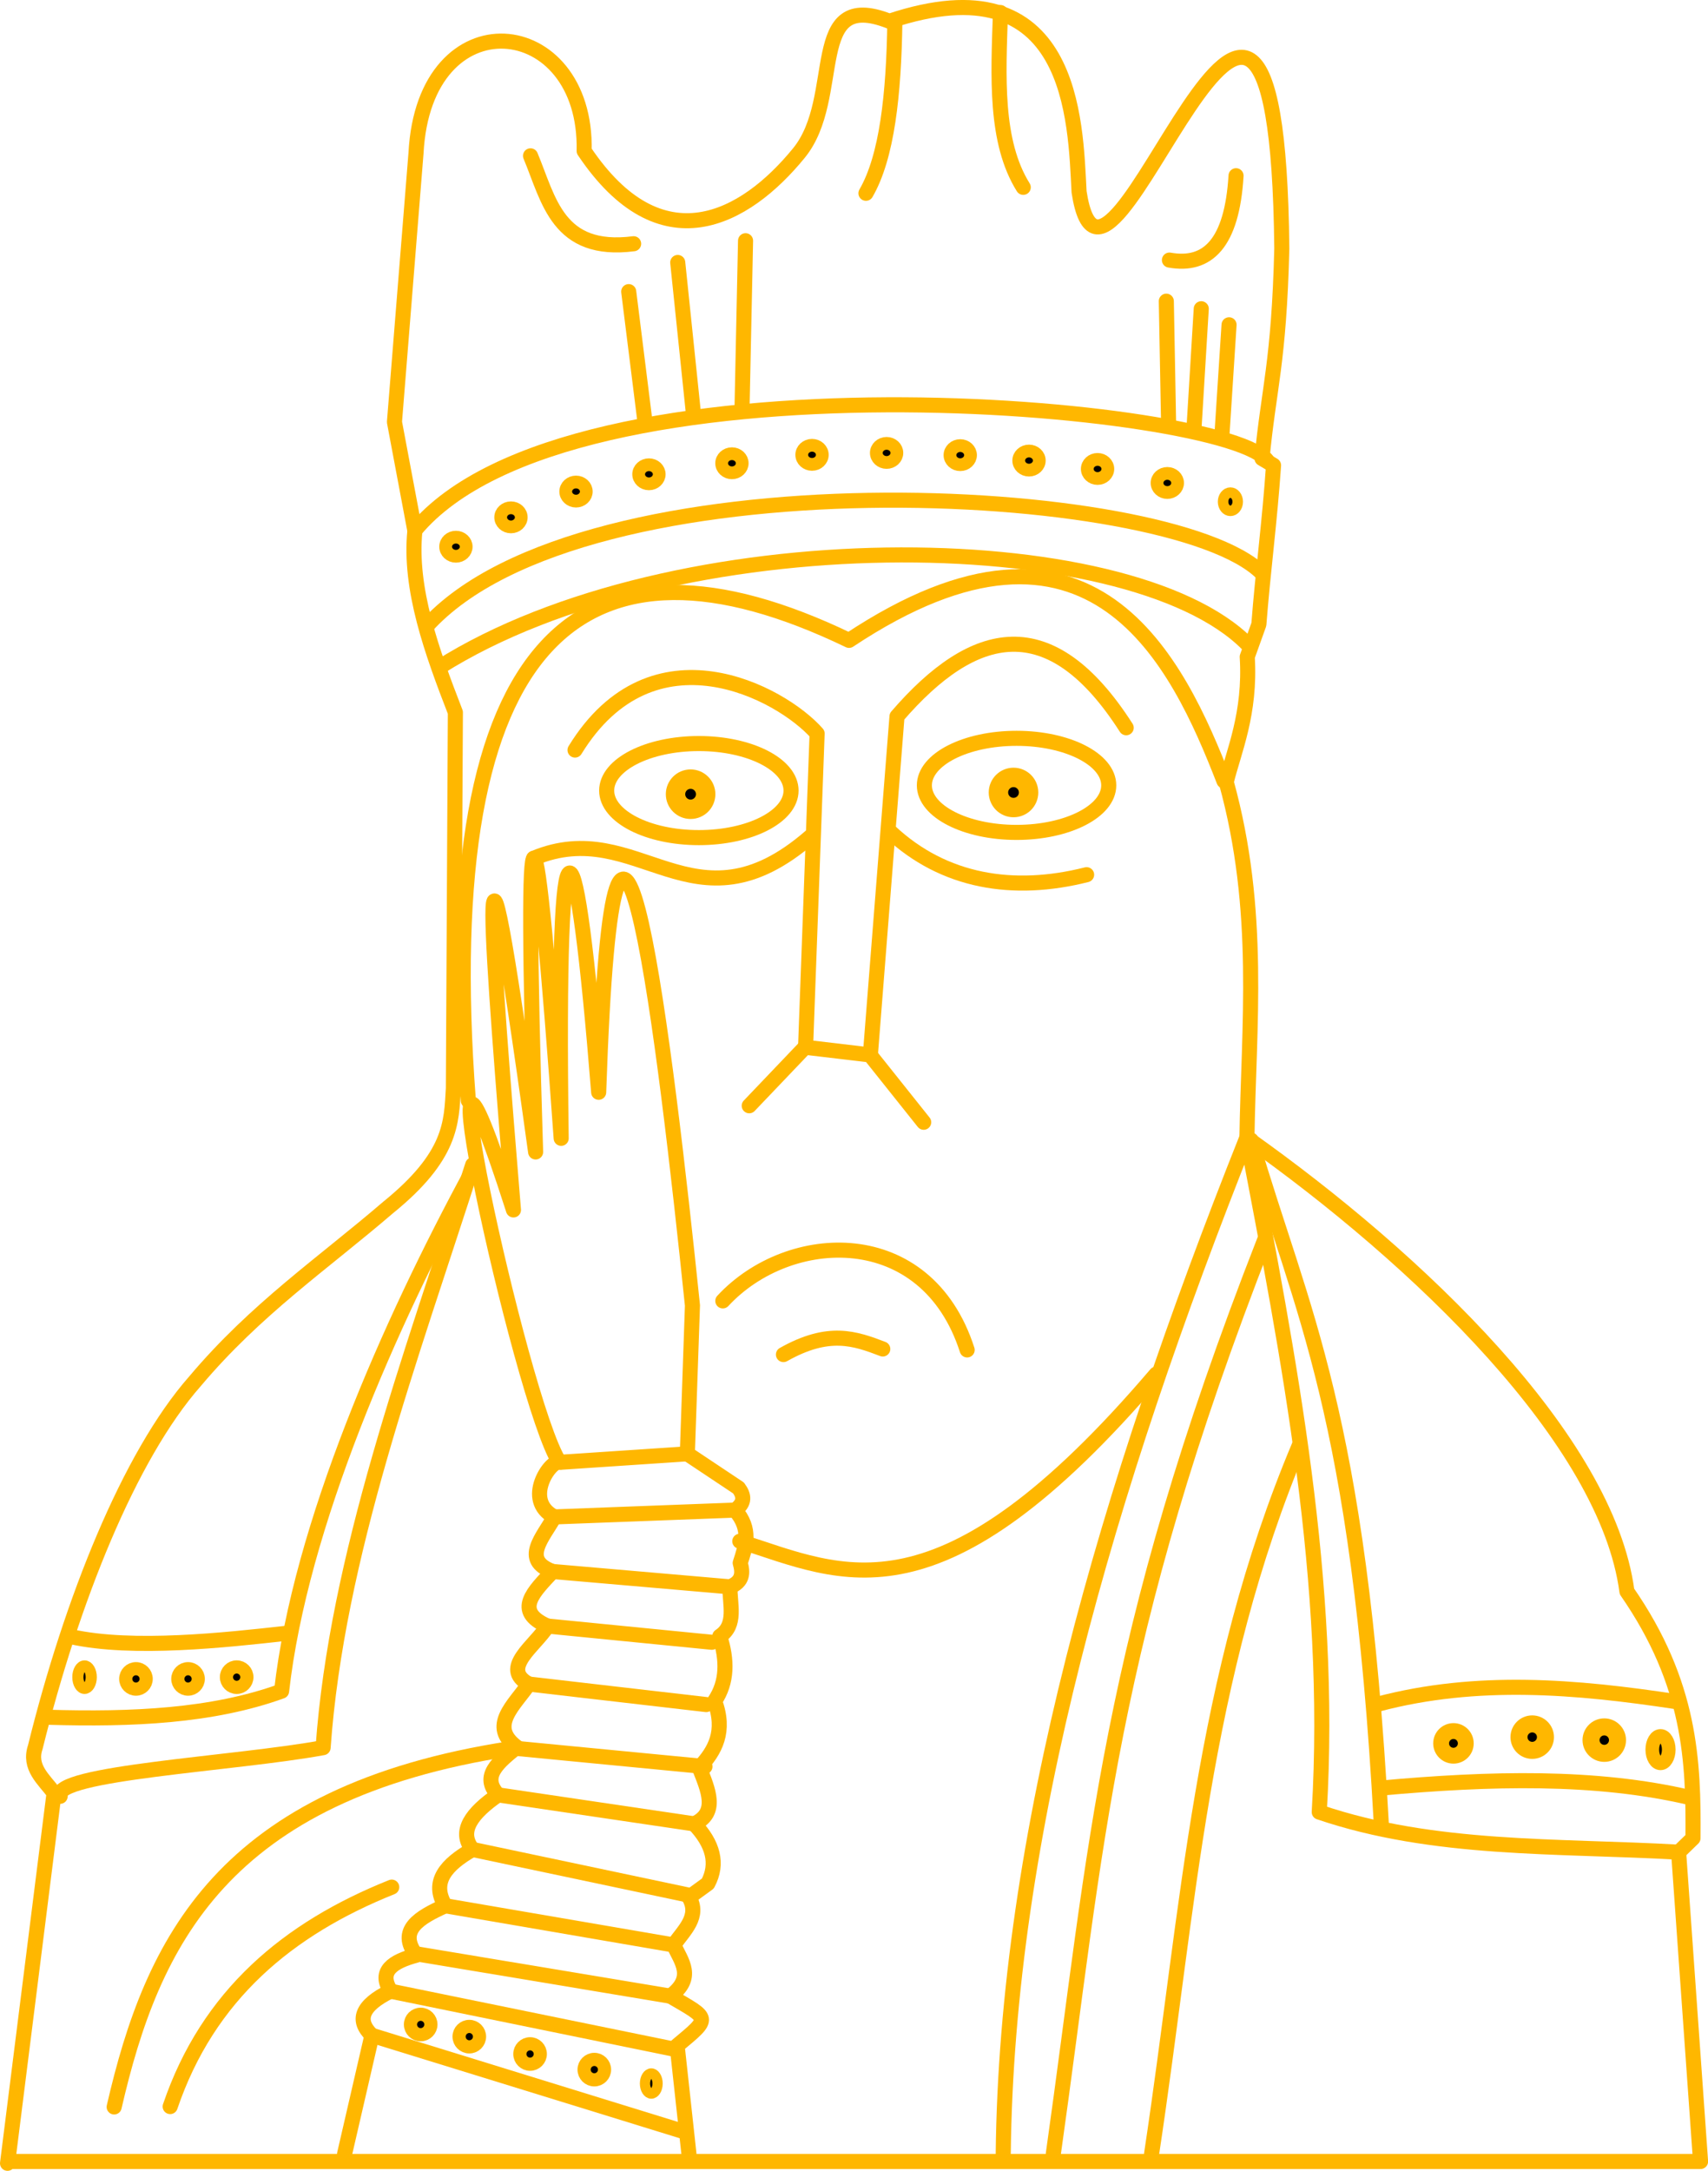 <?xml version="1.0" encoding="UTF-8" standalone="no"?>
<!-- Created with Inkscape (http://www.inkscape.org/) -->

<svg
   xmlns:dc="http://purl.org/dc/elements/1.1/"
   xmlns:cc="http://creativecommons.org/ns#"
   xmlns:rdf="http://www.w3.org/1999/02/22-rdf-syntax-ns#"
   xmlns:svg="http://www.w3.org/2000/svg"
   xmlns="http://www.w3.org/2000/svg"
   xmlns:sodipodi="http://sodipodi.sourceforge.net/DTD/sodipodi-0.dtd"
   xmlns:inkscape="http://www.inkscape.org/namespaces/inkscape"
   width="56.659"
   height="72"
   viewBox="0 0 56.659 72"
   id="svg2"
   version="1.1"
   inkscape:version="0.92.2 5c3e80d, 2017-08-06"
   sodipodi:docname="lewis_chessmen_logo_negative.svg"
   inkscape:export-filename="/Users/lucacorsato/Documents/osd/website/archeostickers/assets/img/lewis_chessmen_logo.png"
   inkscape:export-xdpi="300"
   inkscape:export-ydpi="300">
  <defs
     id="defs4" />
  <sodipodi:namedview
     id="base"
     pagecolor="#ffffff"
     bordercolor="#666666"
     borderopacity="1.0"
     inkscape:pageopacity="0.0"
     inkscape:pageshadow="2"
     inkscape:zoom="6.1388889"
     inkscape:cx="9.4092674"
     inkscape:cy="48.326538"
     inkscape:document-units="px"
     inkscape:current-layer="layer2"
     showgrid="false"
     units="px"
     inkscape:window-width="1920"
     inkscape:window-height="1097"
     inkscape:window-x="0"
     inkscape:window-y="1"
     inkscape:window-maximized="1"
     fit-margin-top="0"
     fit-margin-left="0"
     fit-margin-right="0"
     fit-margin-bottom="0"
     inkscape:snap-bbox="true"
     inkscape:bbox-paths="true"
     inkscape:bbox-nodes="true"
     inkscape:snap-bbox-edge-midpoints="true"
     inkscape:snap-bbox-midpoints="true"
     inkscape:object-paths="true"
     inkscape:snap-intersection-paths="true"
     inkscape:snap-smooth-nodes="true"
     inkscape:snap-midpoints="true"
     inkscape:snap-object-midpoints="true"
     inkscape:snap-center="true"
     inkscape:snap-text-baseline="true"
     inkscape:snap-page="true"
     inkscape:snap-global="false" />
  <g
     inkscape:groupmode="layer"
     id="layer3"
     inkscape:label="sfondo"
     transform="translate(0.29,-0.311)"
     style="display:inline"
     sodipodi:insensitive="true">
    <path
       style="fill:none;fill-opacity:1;fill-rule:evenodd;stroke:#ffb700;stroke-width:0.5;stroke-linecap:round;stroke-linejoin:round;stroke-miterlimit:4;stroke-dasharray:none;stroke-opacity:1"
       d="M -0.04,72.058 1.504,59.778 C 1.162,59.321 0.654,58.926 0.881,58.256 2.076,53.419 3.996,48.594 6.183,46.116 c 2.014,-2.391 4.248,-3.907 6.398,-5.755 2.119,-1.716 2.103,-2.822 2.169,-3.952 l 0.066,-12.471 c -0.78,-2.011 -1.537,-4.097 -1.343,-6.024 l -0.678,-3.607 0.715,-8.919 c 0.275,-5.216 5.681,-4.658 5.578,-0.07 2.542,3.791 5.33,2.27 7.126,0.066 1.503,-1.844 0.202,-5.467 3,-4.368 6.117,-2.043 6.166,3.307 6.292,5.66 0.917,6.024 6.559,-14.163 6.725,1.876 -0.095,3.812 -0.438,4.644 -0.656,6.966 l 0.382,0.226 c -0.126,1.853 -0.356,3.558 -0.487,5.274 l -0.386,1.077 c 0.118,1.885 -0.451,3.14 -0.697,4.153 1.182,4.274 0.741,8.11 0.687,11.801 5.67,4.014 11.941,10.005 12.606,15.043 2.123,3.064 2.212,5.637 2.191,8.184 l -0.477,0.464 0.728,10.258 H -3.3559116e-5 v 0"
       id="path839"
       inkscape:connector-curvature="0"
       sodipodi:nodetypes="cccccccccccsccccccccccccccc" />
  </g>
  <g
     inkscape:groupmode="layer"
     id="layer2"
     inkscape:label="Livello 2"
     transform="translate(0.29,-0.311)">
    <path
       style="fill:none;fill-rule:evenodd;stroke:#ffb700;stroke-width:0.5;stroke-linecap:round;stroke-linejoin:round;stroke-miterlimit:4;stroke-dasharray:none;stroke-opacity:1"
       d="m 22.564,71.747 -0.392,-3.593 c 1.134,-0.945 1.087,-0.872 -0.226,-1.64 0.828,-0.618 0.365,-1.151 0.113,-1.697 0.345,-0.493 0.878,-0.948 0.509,-1.584 l 0.622,-0.452 c 0.354,-0.66 0.174,-1.32 -0.452,-1.98 0.808,-0.372 0.46,-1.129 0.17,-1.867 0.526,-0.557 0.88,-1.2 0.509,-2.206 0.427,-0.634 0.42,-1.365 0.17,-2.149 0.568,-0.376 0.327,-1.056 0.339,-1.64 0.431,-0.173 0.432,-0.469 0.339,-0.792 0.182,-0.561 0.383,-1.119 -0.17,-1.753 0.344,-0.245 0.294,-0.49 0.113,-0.735 l -1.697,-1.131 0.17,-4.921 c -0.885,-8.543 -2.58,-22.823 -3.111,-7.07 -0.73,-9.172 -1.413,-10.73 -1.244,1.527 -0.856,-12.025 -1.261,-12.896 -0.848,0.452 -2.138,-15.489 -1.393,-6.088 -0.735,1.923 -3.453,-10.757 0.242,6.413 1.527,8.371 -0.283,-0.101 -1.232,1.248 -0.17,1.81 -0.372,0.674 -1.113,1.422 -0.057,1.81 -0.602,0.649 -1.322,1.307 -0.17,1.81 -0.414,0.662 -1.578,1.398 -0.622,1.923 -0.473,0.698 -1.346,1.395 -0.396,2.093 -0.587,0.48 -1.21,0.956 -0.622,1.584 -0.873,0.603 -1.329,1.207 -0.848,1.81 -0.869,0.496 -1.386,1.07 -0.905,1.867 -0.857,0.386 -1.588,0.809 -0.962,1.64 -0.779,0.21 -1.268,0.528 -0.848,1.188 -0.997,0.49 -1.133,0.98 -0.622,1.471 l -0.908,3.935"
       id="path841"
       inkscape:connector-curvature="0"
       sodipodi:nodetypes="ccccccccccccccccccccccccccccccccc" />
    <path
       style="fill:none;fill-rule:evenodd;stroke:#ffb700;stroke-width:0.5;stroke-linecap:butt;stroke-linejoin:miter;stroke-miterlimit:4;stroke-dasharray:none;stroke-opacity:1"
       d="m 18.269,48.81 4.242,-0.283"
       id="path843"
       inkscape:connector-curvature="0" />
    <path
       style="fill:none;fill-rule:evenodd;stroke:#ffb700;stroke-width:0.5;stroke-linecap:round;stroke-linejoin:bevel;stroke-miterlimit:4;stroke-dasharray:none;stroke-opacity:1"
       d="m 18.1,50.62 5.995,-0.226"
       id="path845"
       inkscape:connector-curvature="0" />
    <path
       style="fill:none;fill-rule:evenodd;stroke:#ffb700;stroke-width:0.5;stroke-linecap:round;stroke-linejoin:bevel;stroke-miterlimit:4;stroke-dasharray:none;stroke-opacity:1"
       d="m 18.043,52.43 5.882,0.509"
       id="path847"
       inkscape:connector-curvature="0" />
    <path
       style="fill:none;fill-rule:evenodd;stroke:#ffb700;stroke-width:0.5;stroke-linecap:round;stroke-linejoin:bevel;stroke-miterlimit:4;stroke-dasharray:none;stroke-opacity:1"
       d="m 17.873,54.24 5.45,0.538"
       id="path849"
       inkscape:connector-curvature="0" />
    <path
       style="fill:none;fill-rule:evenodd;stroke:#ffb700;stroke-width:0.5;stroke-linecap:round;stroke-linejoin:bevel;stroke-miterlimit:4;stroke-dasharray:none;stroke-opacity:1"
       d="m 17.251,56.163 5.886,0.681"
       id="path851"
       inkscape:connector-curvature="0" />
    <path
       style="fill:none;fill-rule:evenodd;stroke:#ffb700;stroke-width:0.5;stroke-linecap:round;stroke-linejoin:bevel;stroke-miterlimit:4;stroke-dasharray:none;stroke-opacity:1"
       d="m 16.85,58.298 6.245,0.602"
       id="path853"
       inkscape:connector-curvature="0"
       sodipodi:nodetypes="cc" />
    <path
       style="fill:none;fill-rule:evenodd;stroke:#ffb700;stroke-width:0.5;stroke-linecap:round;stroke-linejoin:bevel;stroke-miterlimit:4;stroke-dasharray:none;stroke-opacity:1"
       d="m 16.233,59.839 6.505,0.962"
       id="path855"
       inkscape:connector-curvature="0" />
    <path
       style="fill:none;fill-rule:evenodd;stroke:#ffb700;stroke-width:0.5;stroke-linecap:round;stroke-linejoin:bevel;stroke-miterlimit:4;stroke-dasharray:none;stroke-opacity:1"
       d="m 15.385,61.649 7.104,1.501"
       id="path857"
       inkscape:connector-curvature="0"
       sodipodi:nodetypes="cc" />
    <path
       style="fill:none;fill-rule:evenodd;stroke:#ffb700;stroke-width:0.5;stroke-linecap:round;stroke-linejoin:bevel;stroke-miterlimit:4;stroke-dasharray:none;stroke-opacity:1"
       d="m 14.48,63.516 7.579,1.301"
       id="path859"
       inkscape:connector-curvature="0" />
    <path
       style="fill:none;fill-rule:evenodd;stroke:#ffb700;stroke-width:0.5;stroke-linecap:round;stroke-linejoin:bevel;stroke-miterlimit:4;stroke-dasharray:none;stroke-opacity:1"
       d="m 13.512,65.109 8.433,1.405"
       id="path861"
       inkscape:connector-curvature="0"
       sodipodi:nodetypes="cc" />
    <path
       style="fill:none;fill-rule:evenodd;stroke:#ffb700;stroke-width:0.5;stroke-linecap:round;stroke-linejoin:bevel;stroke-miterlimit:4;stroke-dasharray:none;stroke-opacity:1"
       d="m 12.744,66.365 9.339,1.91"
       id="path863"
       inkscape:connector-curvature="0"
       sodipodi:nodetypes="cc" />
    <path
       style="fill:none;fill-rule:evenodd;stroke:#ffb700;stroke-width:0.5;stroke-linecap:round;stroke-linejoin:bevel;stroke-miterlimit:4;stroke-dasharray:none;stroke-opacity:1"
       d="m 12.048,67.814 10.362,3.198"
       id="path865"
       inkscape:connector-curvature="0"
       sodipodi:nodetypes="cc" />
    <path
       style="fill:none;fill-rule:evenodd;stroke:#ffb700;stroke-width:0.5;stroke-linecap:round;stroke-linejoin:round;stroke-miterlimit:4;stroke-dasharray:none;stroke-opacity:1"
       d="M 29.395,1.029 C 29.36,3.442 29.136,5.512 28.436,6.721"
       id="path1023"
       inkscape:connector-curvature="0"
       sodipodi:nodetypes="cc" />
    <path
       style="fill:none;fill-rule:evenodd;stroke:#ffb700;stroke-width:0.5;stroke-linecap:round;stroke-linejoin:round;stroke-miterlimit:4;stroke-dasharray:none;stroke-opacity:1"
       d="m 32.898,0.727 c -0.073,2.129 -0.188,4.283 0.756,5.797"
       id="path1027"
       inkscape:connector-curvature="0"
       sodipodi:nodetypes="cc" />
    <path
       style="fill:none;fill-rule:evenodd;stroke:#ffb700;stroke-width:0.5;stroke-linecap:round;stroke-linejoin:round;stroke-miterlimit:4;stroke-dasharray:none;stroke-opacity:1"
       d="m 17.309,5.479 c 0.612,1.467 0.898,3.238 3.42,2.916"
       id="path1029"
       inkscape:connector-curvature="0"
       sodipodi:nodetypes="cc" />
    <path
       style="fill:none;fill-rule:evenodd;stroke:#ffb700;stroke-width:0.5;stroke-linecap:round;stroke-linejoin:round;stroke-miterlimit:4;stroke-dasharray:none;stroke-opacity:1"
       d="m 40.713,6.139 c -0.136,2.248 -0.943,3.025 -2.21,2.798"
       id="path1031"
       inkscape:connector-curvature="0"
       sodipodi:nodetypes="cc" />
  </g>
  <path
     style="fill:none;fill-rule:evenodd;stroke:#ffb700;stroke-width:0.5;stroke-linecap:round;stroke-linejoin:round;stroke-miterlimit:4;stroke-dasharray:none;stroke-opacity:1"
     d="m 15.681,38.632 c -2.067,6.457 -4.513,12.99 -4.963,19.33 -2.917,0.537 -8.995,0.836 -8.723,1.613"
     id="path867"
     inkscape:connector-curvature="0"
     sodipodi:nodetypes="ccc" />
  <path
     style="fill:none;fill-rule:evenodd;stroke:#ffb700;stroke-width:0.5;stroke-linecap:round;stroke-linejoin:round;stroke-miterlimit:4;stroke-dasharray:none;stroke-opacity:1"
     d="m 1.607,56.954 c 2.763,0.08 5.429,-0.032 7.734,-0.866 0.618,-5.486 3.588,-12.197 6.336,-17.265"
     id="path869"
     inkscape:connector-curvature="0"
     sodipodi:nodetypes="ccc" />
  <path
     style="fill:none;fill-rule:evenodd;stroke:#ffb700;stroke-width:0.5;stroke-linecap:round;stroke-linejoin:round;stroke-miterlimit:4;stroke-dasharray:none;stroke-opacity:1"
     d="m 2.354,54.281 c 2.049,0.456 5.15,0.109 7.119,-0.109"
     id="path871"
     inkscape:connector-curvature="0"
     sodipodi:nodetypes="cc" />
  <path
     style="fill:none;fill-rule:evenodd;stroke:#ffb700;stroke-width:0.5;stroke-linecap:round;stroke-linejoin:round;stroke-miterlimit:4;stroke-dasharray:none;stroke-opacity:1"
     d="m 14.573,22.129 c 7.747,-4.891 22.841,-4.776 26.814,-0.762"
     id="path899"
     inkscape:connector-curvature="0"
     sodipodi:nodetypes="cc" />
  <path
     style="fill:none;fill-rule:evenodd;stroke:#ffb700;stroke-width:0.5;stroke-linecap:round;stroke-linejoin:round;stroke-miterlimit:4;stroke-dasharray:none;stroke-opacity:1"
     d="m 14.146,20.773 c 5.203,-5.76 24.666,-4.789 27.706,-1.773"
     id="path901"
     inkscape:connector-curvature="0"
     sodipodi:nodetypes="cc" />
  <path
     style="fill:none;fill-rule:evenodd;stroke:#ffb700;stroke-width:0.5;stroke-linecap:round;stroke-linejoin:round;stroke-miterlimit:4;stroke-dasharray:none;stroke-opacity:1"
     d="M 13.763,17.589 C 18.91,11.393 40.896,13.444 42.055,15.307"
     id="path903"
     inkscape:connector-curvature="0"
     sodipodi:nodetypes="cc" />
  <path
     style="fill:none;fill-rule:evenodd;stroke:#ffb700;stroke-width:0.5;stroke-linecap:round;stroke-linejoin:round;stroke-miterlimit:4;stroke-dasharray:none;stroke-opacity:1"
     d="M 21.384,13.896 20.856,9.672"
     id="path905"
     inkscape:connector-curvature="0"
     sodipodi:nodetypes="cc" />
  <path
     style="fill:none;fill-rule:evenodd;stroke:#ffb700;stroke-width:0.5;stroke-linecap:round;stroke-linejoin:round;stroke-miterlimit:4;stroke-dasharray:none;stroke-opacity:1"
     d="M 23.008,13.761 22.482,8.705"
     id="path907"
     inkscape:connector-curvature="0"
     sodipodi:nodetypes="cc" />
  <path
     style="fill:none;fill-rule:evenodd;stroke:#ffb700;stroke-width:0.5;stroke-linecap:round;stroke-linejoin:round;stroke-miterlimit:4;stroke-dasharray:none;stroke-opacity:1"
     d="M 24.616,13.499 24.732,7.984"
     id="path909"
     inkscape:connector-curvature="0"
     sodipodi:nodetypes="cc" />
  <path
     style="fill:none;fill-rule:evenodd;stroke:#ffb700;stroke-width:0.5;stroke-linecap:round;stroke-linejoin:round;stroke-miterlimit:4;stroke-dasharray:none;stroke-opacity:1"
     d="M 38.766,14.076 38.69,9.989"
     id="path911"
     inkscape:connector-curvature="0"
     sodipodi:nodetypes="cc" />
  <path
     style="fill:none;fill-rule:evenodd;stroke:#ffb700;stroke-width:0.5;stroke-linecap:round;stroke-linejoin:round;stroke-miterlimit:4;stroke-dasharray:none;stroke-opacity:1"
     d="M 39.615,14.093 39.849,10.24"
     id="path913"
     inkscape:connector-curvature="0"
     sodipodi:nodetypes="cc" />
  <path
     style="fill:none;fill-rule:evenodd;stroke:#ffb700;stroke-width:0.5;stroke-linecap:round;stroke-linejoin:round;stroke-miterlimit:4;stroke-dasharray:none;stroke-opacity:1"
     d="m 40.541,14.333 0.23,-3.561"
     id="path915"
     inkscape:connector-curvature="0"
     sodipodi:nodetypes="cc" />
  <ellipse
     style="opacity:1;fill:#000000;fill-opacity:1;stroke:#ffb700;stroke-width:0.423;stroke-linecap:round;stroke-linejoin:round;stroke-miterlimit:4;stroke-dasharray:none;stroke-opacity:1"
     id="path917"
     cx="16.95"
     cy="17.158"
     rx="0.341"
     ry="0.317" />
  <ellipse
     ry="0.317"
     rx="0.341"
     cy="16.303"
     cx="19.108"
     id="ellipse919"
     style="opacity:1;fill:#000000;fill-opacity:1;stroke:#ffb700;stroke-width:0.423;stroke-linecap:round;stroke-linejoin:round;stroke-miterlimit:4;stroke-dasharray:none;stroke-opacity:1" />
  <ellipse
     style="opacity:1;fill:#000000;fill-opacity:1;stroke:#ffb700;stroke-width:0.423;stroke-linecap:round;stroke-linejoin:round;stroke-miterlimit:4;stroke-dasharray:none;stroke-opacity:1"
     id="ellipse921"
     cx="21.527"
     cy="15.73"
     rx="0.341"
     ry="0.317" />
  <ellipse
     ry="0.317"
     rx="0.341"
     cy="15.364"
     cx="24.28"
     id="ellipse923"
     style="opacity:1;fill:#000000;fill-opacity:1;stroke:#ffb700;stroke-width:0.423;stroke-linecap:round;stroke-linejoin:round;stroke-miterlimit:4;stroke-dasharray:none;stroke-opacity:1" />
  <ellipse
     style="opacity:1;fill:#000000;fill-opacity:1;stroke:#ffb700;stroke-width:0.423;stroke-linecap:round;stroke-linejoin:round;stroke-miterlimit:4;stroke-dasharray:none;stroke-opacity:1"
     id="ellipse925"
     cx="26.937"
     cy="15.085"
     rx="0.341"
     ry="0.317" />
  <ellipse
     ry="0.317"
     rx="0.341"
     cy="15.021"
     cx="29.411"
     id="ellipse927"
     style="opacity:1;fill:#000000;fill-opacity:1;stroke:#ffb700;stroke-width:0.423;stroke-linecap:round;stroke-linejoin:round;stroke-miterlimit:4;stroke-dasharray:none;stroke-opacity:1" />
  <ellipse
     style="opacity:1;fill:#000000;fill-opacity:1;stroke:#ffb700;stroke-width:0.423;stroke-linecap:round;stroke-linejoin:round;stroke-miterlimit:4;stroke-dasharray:none;stroke-opacity:1"
     id="ellipse929"
     cx="31.854"
     cy="15.095"
     rx="0.341"
     ry="0.317" />
  <ellipse
     ry="0.317"
     rx="0.341"
     cy="15.275"
     cx="34.135"
     id="ellipse931"
     style="opacity:1;fill:#000000;fill-opacity:1;stroke:#ffb700;stroke-width:0.423;stroke-linecap:round;stroke-linejoin:round;stroke-miterlimit:4;stroke-dasharray:none;stroke-opacity:1" />
  <ellipse
     style="opacity:1;fill:#000000;fill-opacity:1;stroke:#ffb700;stroke-width:0.423;stroke-linecap:round;stroke-linejoin:round;stroke-miterlimit:4;stroke-dasharray:none;stroke-opacity:1"
     id="ellipse933"
     cx="36.409"
     cy="15.553"
     rx="0.341"
     ry="0.317" />
  <ellipse
     ry="0.317"
     rx="0.341"
     cy="16.018"
     cx="38.723"
     id="ellipse935"
     style="opacity:1;fill:#000000;fill-opacity:1;stroke:#ffb700;stroke-width:0.423;stroke-linecap:round;stroke-linejoin:round;stroke-miterlimit:4;stroke-dasharray:none;stroke-opacity:1" />
  <ellipse
     style="opacity:1;fill:#000000;fill-opacity:1;stroke:#ffb700;stroke-width:0.349;stroke-linecap:round;stroke-linejoin:round;stroke-miterlimit:4;stroke-dasharray:none;stroke-opacity:1"
     id="ellipse937"
     cx="40.816"
     cy="16.64"
     rx="0.243"
     ry="0.302" />
  <ellipse
     ry="0.317"
     rx="0.341"
     cy="18.132"
     cx="15.124"
     id="ellipse941"
     style="opacity:1;fill:#000000;fill-opacity:1;stroke:#ffb700;stroke-width:0.423;stroke-linecap:round;stroke-linejoin:round;stroke-miterlimit:4;stroke-dasharray:none;stroke-opacity:1" />
  <ellipse
     style="opacity:1;fill:#000000;fill-opacity:1;stroke:#ffb700;stroke-width:0.37;stroke-linecap:round;stroke-linejoin:round;stroke-miterlimit:4;stroke-dasharray:none;stroke-opacity:1"
     id="ellipse943"
     cx="2.805"
     cy="55.624"
     rx="0.222"
     ry="0.372" />
  <circle
     r="0.339"
     cy="55.682"
     cx="4.51"
     id="circle945"
     style="opacity:1;fill:#000000;fill-opacity:1;stroke:#ffb700;stroke-width:0.437;stroke-linecap:round;stroke-linejoin:round;stroke-miterlimit:4;stroke-dasharray:none;stroke-opacity:1" />
  <circle
     style="opacity:1;fill:#000000;fill-opacity:1;stroke:#ffb700;stroke-width:0.437;stroke-linecap:round;stroke-linejoin:round;stroke-miterlimit:4;stroke-dasharray:none;stroke-opacity:1"
     id="circle947"
     cx="6.238"
     cy="55.682"
     r="0.339" />
  <circle
     r="0.339"
     cy="55.624"
     cx="7.851"
     id="circle949"
     style="opacity:1;fill:#000000;fill-opacity:1;stroke:#ffb700;stroke-width:0.437;stroke-linecap:round;stroke-linejoin:round;stroke-miterlimit:4;stroke-dasharray:none;stroke-opacity:1" />
  <circle
     style="opacity:1;fill:#000000;fill-opacity:1;stroke:#ffb700;stroke-width:0.437;stroke-linecap:round;stroke-linejoin:round;stroke-miterlimit:4;stroke-dasharray:none;stroke-opacity:1"
     id="circle951"
     cx="13.955"
     cy="67.143"
     r="0.339" />
  <circle
     r="0.339"
     cy="67.546"
     cx="15.568"
     id="circle953"
     style="opacity:1;fill:#000000;fill-opacity:1;stroke:#ffb700;stroke-width:0.437;stroke-linecap:round;stroke-linejoin:round;stroke-miterlimit:4;stroke-dasharray:none;stroke-opacity:1" />
  <circle
     style="opacity:1;fill:#000000;fill-opacity:1;stroke:#ffb700;stroke-width:0.437;stroke-linecap:round;stroke-linejoin:round;stroke-miterlimit:4;stroke-dasharray:none;stroke-opacity:1"
     id="circle955"
     cx="17.584"
     cy="68.122"
     r="0.339" />
  <circle
     r="0.339"
     cy="68.64"
     cx="19.715"
     id="circle957"
     style="opacity:1;fill:#000000;fill-opacity:1;stroke:#ffb700;stroke-width:0.437;stroke-linecap:round;stroke-linejoin:round;stroke-miterlimit:4;stroke-dasharray:none;stroke-opacity:1" />
  <ellipse
     style="opacity:1;fill:#000000;fill-opacity:1;stroke:#ffb700;stroke-width:0.34;stroke-linecap:round;stroke-linejoin:round;stroke-miterlimit:4;stroke-dasharray:none;stroke-opacity:1"
     id="circle959"
     cx="21.605"
     cy="69.101"
     rx="0.209"
     ry="0.334" />
  <circle
     r="0.409"
     cy="57.82"
     cx="48.215"
     id="circle961"
     style="opacity:1;fill:#000000;fill-opacity:1;stroke:#ffb700;stroke-width:0.526;stroke-linecap:round;stroke-linejoin:round;stroke-miterlimit:4;stroke-dasharray:none;stroke-opacity:1" />
  <circle
     style="opacity:1;fill:#000000;fill-opacity:1;stroke:#ffb700;stroke-width:0.565;stroke-linecap:round;stroke-linejoin:round;stroke-miterlimit:4;stroke-dasharray:none;stroke-opacity:1"
     id="circle963"
     cx="50.828"
     cy="57.613"
     r="0.439" />
  <circle
     r="0.439"
     cy="57.712"
     cx="53.218"
     id="circle965"
     style="opacity:1;fill:#000000;fill-opacity:1;stroke:#ffb700;stroke-width:0.565;stroke-linecap:round;stroke-linejoin:round;stroke-miterlimit:4;stroke-dasharray:none;stroke-opacity:1" />
  <ellipse
     style="opacity:1;fill:#000000;fill-opacity:1;stroke:#ffb700;stroke-width:0.453;stroke-linecap:round;stroke-linejoin:round;stroke-miterlimit:4;stroke-dasharray:none;stroke-opacity:1"
     id="circle967"
     cx="55.084"
     cy="58.027"
     rx="0.273"
     ry="0.454" />
  <path
     style="fill:none;fill-rule:evenodd;stroke:#ffb700;stroke-width:0.5;stroke-linecap:round;stroke-linejoin:round;stroke-miterlimit:4;stroke-dasharray:none;stroke-opacity:1"
     d="M 16.936,57.994 C 7.371,59.468 5.044,64.416 3.787,69.878"
     id="path969"
     inkscape:connector-curvature="0"
     sodipodi:nodetypes="cc" />
  <path
     style="fill:none;fill-rule:evenodd;stroke:#ffb700;stroke-width:0.5;stroke-linecap:round;stroke-linejoin:round;stroke-miterlimit:4;stroke-dasharray:none;stroke-opacity:1"
     d="M 12.995,62.587 C 9.562,63.961 6.903,66.164 5.645,69.865"
     id="path971"
     inkscape:connector-curvature="0"
     sodipodi:nodetypes="cc" />
  <path
     style="fill:none;fill-rule:evenodd;stroke:#ffb700;stroke-width:0.5;stroke-linecap:round;stroke-linejoin:round;stroke-miterlimit:4;stroke-dasharray:none;stroke-opacity:1"
     d="m 33.28,71.441 c 0.112,-10.574 3.404,-21.964 8.082,-33.711 1.403,7.371 2.855,14.734 2.401,22.369 3.795,1.292 7.891,1.101 11.918,1.329"
     id="path973"
     inkscape:connector-curvature="0"
     sodipodi:nodetypes="cccc" />
  <path
     style="fill:none;fill-rule:evenodd;stroke:#ffb700;stroke-width:0.5;stroke-linecap:round;stroke-linejoin:round;stroke-miterlimit:4;stroke-dasharray:none;stroke-opacity:1"
     d="m 41.503,37.812 c 1.652,5.672 3.574,8.964 4.317,22.651"
     id="path975"
     inkscape:connector-curvature="0"
     sodipodi:nodetypes="cc" />
  <path
     style="fill:none;fill-rule:evenodd;stroke:#ffb700;stroke-width:0.5;stroke-linecap:butt;stroke-linejoin:miter;stroke-miterlimit:4;stroke-dasharray:none;stroke-opacity:1"
     d="m 55.583,56.433 c -3.29,-0.498 -6.581,-0.784 -9.871,0.085"
     id="path977"
     inkscape:connector-curvature="0"
     sodipodi:nodetypes="cc" />
  <path
     style="fill:none;fill-rule:evenodd;stroke:#ffb700;stroke-width:0.5;stroke-linecap:butt;stroke-linejoin:miter;stroke-miterlimit:4;stroke-dasharray:none;stroke-opacity:1"
     d="M 56.083,59.622 C 52.931,58.88 49.42,58.976 45.811,59.302"
     id="path979"
     inkscape:connector-curvature="0"
     sodipodi:nodetypes="cc" />
  <path
     style="fill:none;fill-rule:evenodd;stroke:#ffb700;stroke-width:0.5;stroke-linecap:round;stroke-linejoin:round;stroke-miterlimit:4;stroke-dasharray:none;stroke-opacity:1"
     d="M 41.951,41.125 C 36.706,54.542 36.395,61.156 34.941,71.435"
     id="path981"
     inkscape:connector-curvature="0"
     sodipodi:nodetypes="cc" />
  <path
     style="fill:none;fill-rule:evenodd;stroke:#ffb700;stroke-width:0.5;stroke-linecap:round;stroke-linejoin:round;stroke-miterlimit:4;stroke-dasharray:none;stroke-opacity:1"
     d="M 43.102,47.936 C 39.842,55.683 39.442,63.225 38.201,71.435"
     id="path983"
     inkscape:connector-curvature="0"
     sodipodi:nodetypes="cc" />
  <path
     style="fill:none;fill-rule:evenodd;stroke:#ffb700;stroke-width:0.5;stroke-linecap:round;stroke-linejoin:round;stroke-miterlimit:4;stroke-dasharray:none;stroke-opacity:1"
     d="m 38.353,45.573 c -7.196,8.437 -10.368,6.643 -13.812,5.543"
     id="path985"
     inkscape:connector-curvature="0"
     sodipodi:nodetypes="cc" />
  <path
     style="fill:none;fill-rule:evenodd;stroke:#ffb700;stroke-width:0.5;stroke-linecap:round;stroke-linejoin:round;stroke-miterlimit:4;stroke-dasharray:none;stroke-opacity:1"
     d="m 37.359,24.136 c -2.512,-3.923 -5.05,-3.336 -7.603,-0.376 l -0.884,11.228 -2.149,-0.254 0.383,-10.406 c -1.198,-1.36 -5.454,-3.647 -8.031,0.548"
     id="path987"
     inkscape:connector-curvature="0"
     sodipodi:nodetypes="cccccc" />
  <path
     style="fill:none;fill-rule:evenodd;stroke:#ffb700;stroke-width:0.5;stroke-linecap:round;stroke-linejoin:round;stroke-miterlimit:4;stroke-dasharray:none;stroke-opacity:1"
     d="m 23.978,43.145 c 2.197,-2.373 6.753,-2.582 8.105,1.626"
     id="path989"
     inkscape:connector-curvature="0"
     sodipodi:nodetypes="cc" />
  <path
     style="fill:none;fill-rule:evenodd;stroke:#ffb700;stroke-width:0.5;stroke-linecap:round;stroke-linejoin:round;stroke-miterlimit:4;stroke-dasharray:none;stroke-opacity:1"
     d="m 25.989,44.925 c 1.501,-0.847 2.367,-0.539 3.295,-0.185"
     id="path991"
     inkscape:connector-curvature="0"
     sodipodi:nodetypes="cc" />
  <path
     style="fill:none;fill-rule:evenodd;stroke:#ffb700;stroke-width:0.5;stroke-linecap:round;stroke-linejoin:round;stroke-miterlimit:4;stroke-dasharray:none;stroke-opacity:1"
     d="m 26.668,34.772 -1.814,1.901"
     id="path995"
     inkscape:connector-curvature="0"
     sodipodi:nodetypes="cc" />
  <path
     style="fill:none;fill-rule:evenodd;stroke:#ffb700;stroke-width:0.5;stroke-linecap:round;stroke-linejoin:round;stroke-miterlimit:4;stroke-dasharray:none;stroke-opacity:1"
     d="m 28.942,35.089 1.699,2.131"
     id="path997"
     inkscape:connector-curvature="0"
     sodipodi:nodetypes="cc" />
  <path
     style="fill:none;fill-rule:evenodd;stroke:#ffb700;stroke-width:0.5;stroke-linecap:round;stroke-linejoin:round;stroke-miterlimit:4;stroke-dasharray:none;stroke-opacity:1"
     d="m 15.537,36.506 c -1.183,-15.583 3.863,-19.489 12.628,-15.268 8.089,-5.374 10.918,0.755 12.438,4.665"
     id="path1013"
     inkscape:connector-curvature="0"
     sodipodi:nodetypes="ccc" />
  <path
     style="fill:none;fill-rule:evenodd;stroke:#ffb700;stroke-width:0.5;stroke-linecap:round;stroke-linejoin:round;stroke-miterlimit:4;stroke-dasharray:none;stroke-opacity:1"
     d="m 29.53,27.585 c 1.781,1.665 4.083,2.04 6.516,1.425"
     id="path1015"
     inkscape:connector-curvature="0"
     sodipodi:nodetypes="cc" />
  <path
     style="fill:none;fill-rule:evenodd;stroke:#ffb700;stroke-width:0.5;stroke-linecap:round;stroke-linejoin:round;stroke-miterlimit:4;stroke-dasharray:none;stroke-opacity:1"
     d="m 17.707,28.464 c 3.472,-1.454 5.279,2.663 9.176,-0.716"
     id="path1017"
     inkscape:connector-curvature="0"
     sodipodi:nodetypes="cc" />
  <g
     id="g1037"
     transform="translate(0.29,-0.311)"
     style="stroke:#ffb700;stroke-opacity:1">
    <ellipse
       ry="1.56"
       rx="3.058"
       cy="26.531"
       cx="22.893"
       id="path1005"
       style="opacity:1;fill:none;fill-opacity:1;stroke:#ffb700;stroke-width:0.5;stroke-linecap:round;stroke-linejoin:round;stroke-miterlimit:4;stroke-dasharray:none;stroke-opacity:1" />
    <circle
       style="opacity:1;fill:#000000;fill-opacity:1;stroke:#ffb700;stroke-width:0.644;stroke-linecap:round;stroke-linejoin:round;stroke-miterlimit:4;stroke-dasharray:none;stroke-opacity:1"
       id="circle1007"
       cx="22.619"
       cy="26.651"
       r="0.5" />
    <ellipse
       style="opacity:1;fill:none;fill-opacity:1;stroke:#ffb700;stroke-width:0.5;stroke-linecap:round;stroke-linejoin:round;stroke-miterlimit:4;stroke-dasharray:none;stroke-opacity:1"
       id="ellipse1009"
       cx="33.432"
       cy="26.358"
       rx="3.058"
       ry="1.56" />
    <circle
       r="0.5"
       cy="26.594"
       cx="33.331"
       id="circle1011"
       style="opacity:1;fill:#000000;fill-opacity:1;stroke:#ffb700;stroke-width:0.644;stroke-linecap:round;stroke-linejoin:round;stroke-miterlimit:4;stroke-dasharray:none;stroke-opacity:1" />
  </g>
</svg>
